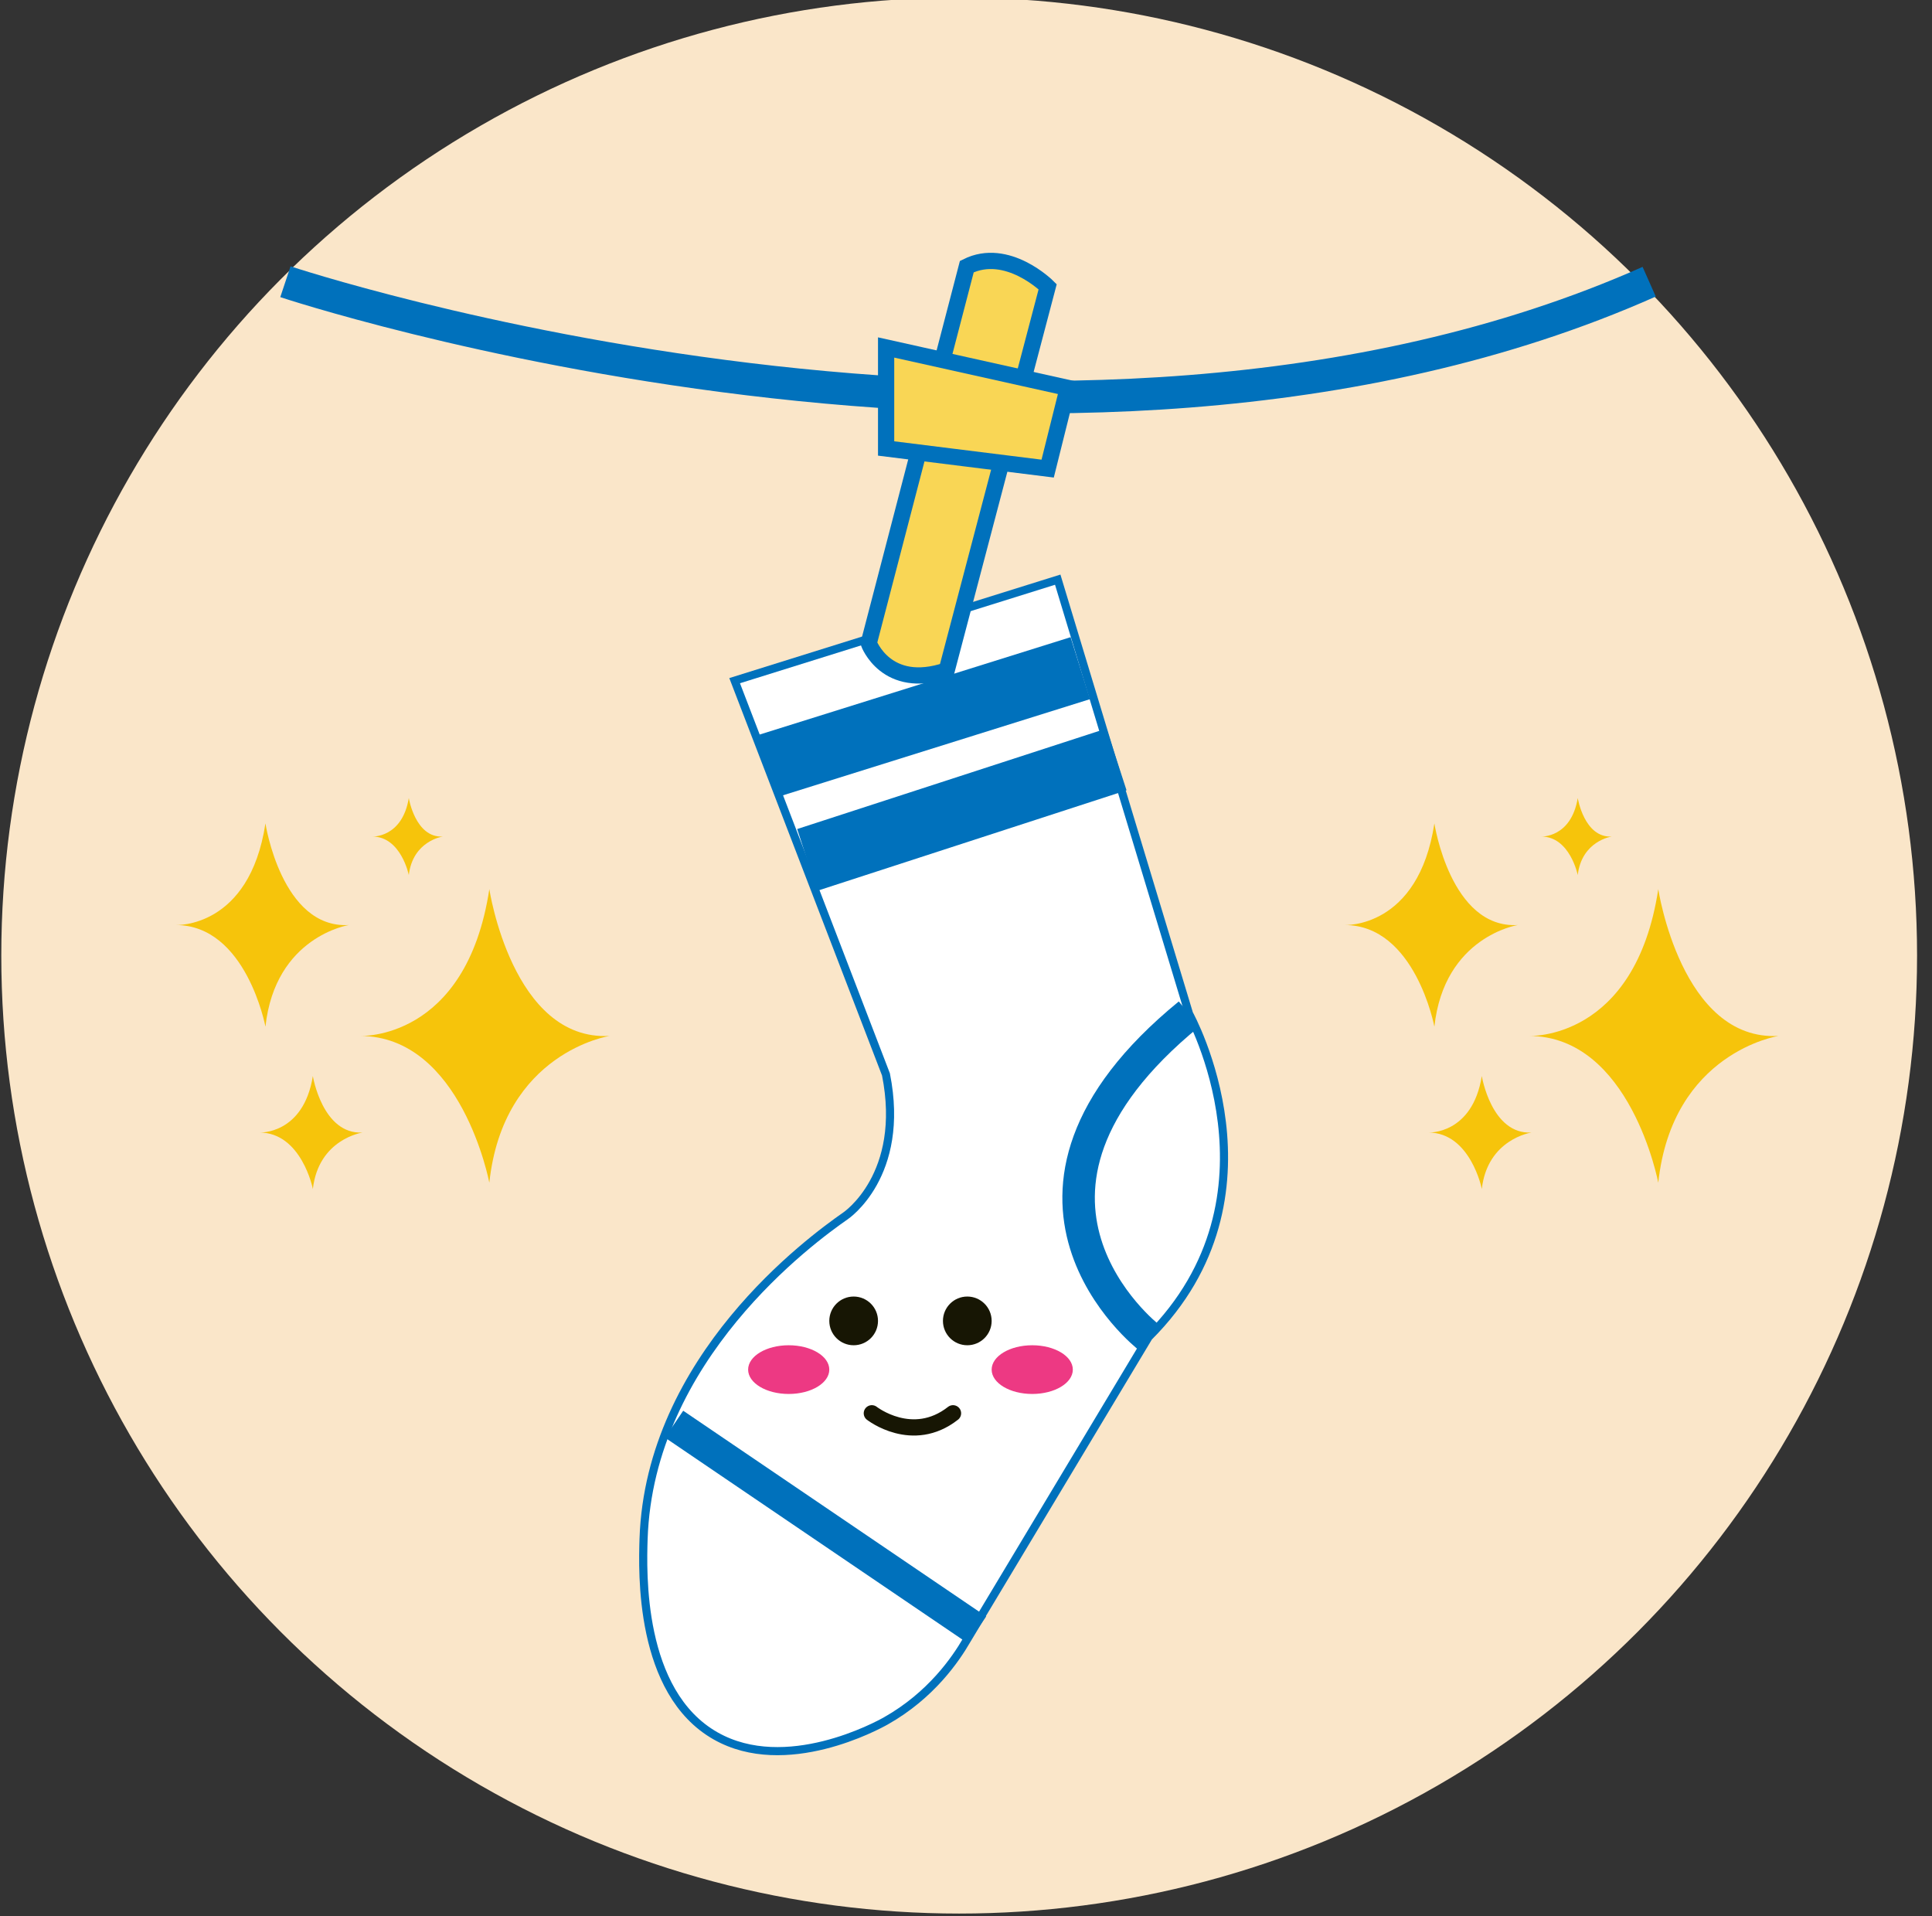 <?xml version="1.0" encoding="utf-8"?>
<!-- Generator: Adobe Illustrator 26.4.1, SVG Export Plug-In . SVG Version: 6.00 Build 0)  -->
<svg version="1.0" id="Layer_1" xmlns="http://www.w3.org/2000/svg" xmlns:xlink="http://www.w3.org/1999/xlink" x="0px" y="0px"
	 viewBox="0 0 119 118" style="enable-background:new 0 0 119 118;" xml:space="preserve">
<rect x="0" y="0" width="119" height="118" fill="#333333" stroke="none"/>
<style type="text/css">
	.st0{fill:#FAE6C9;}
	.st1{fill:#FFFFFF;stroke:#0071BC;stroke-width:0.5;stroke-miterlimit:10;}
	.st2{fill:none;stroke:#0071BC;stroke-width:4;stroke-miterlimit:10;}
	.st3{fill:none;stroke:#0071BC;stroke-width:2;stroke-miterlimit:10;}
	.st4{fill:#F9D655;stroke:#0071BC;stroke-miterlimit:10;}
	.st5{fill:none;stroke:#1E7F4C;stroke-width:2;stroke-miterlimit:10;}
	.st6{fill:none;stroke:#1E7F4C;stroke-width:0.5;stroke-miterlimit:10;}
	.st7{fill:#171604;}
	.st8{fill:none;stroke:#171604;stroke-linecap:round;stroke-miterlimit:10;}
	.st9{fill:#ED3983;}
	.st10{fill:#F6C40B;}
</style>
<circle class="st0" cx="59.08" cy="58.85" r="59"/>
<path class="st1" d="M45.25,41.92l19.9-6.22l8.09,26.74c0,0,6.22,11.2-2.49,19.9L59.55,101c-0.68,1.18-2.2,3.41-4.98,4.98
	c-0.51,0.29-6.17,3.38-10.49,0.93c-4.75-2.69-4.5-10.15-4.44-12.13c0.37-11.16,10.29-18.4,12.44-19.9c0,0,3.73-2.49,2.49-8.71
	L45.25,41.92z"/>
<line class="st2" x1="47.38" y1="47.15" x2="66.54" y2="41.15"/>
<line class="st2" x1="49.72" y1="52.96" x2="68.77" y2="46.77"/>
<path class="st3" d="M17.58,17.35c0,0,48,16,84,0"/>
<path class="st4" d="M53.51,39.61c0,0,1.07,2.93,4.8,1.68l6.22-23.63c0,0-2.49-2.49-4.98-1.24L53.51,39.61z"/>
<polygon class="st4" points="54.58,21.4 54.58,27.62 64.53,28.86 65.77,23.89 "/>
<path class="st5" d="M36.58,68.35"/>
<path class="st6" d="M36.58,68.35"/>
<path class="st5" d="M51.82,88.83"/>
<path class="st6" d="M51.82,88.83"/>
<path class="st3" d="M70.75,82.35c0,0-11.2-8.71,2.49-19.9"/>
<path class="st3" d="M41.52,87.71c6.22,4.22,12.44,8.45,18.66,12.67"/>
<circle class="st7" cx="52.58" cy="81.35" r="1.5"/>
<circle class="st7" cx="59.58" cy="81.35" r="1.5"/>
<path class="st8" d="M53.7,87.04c0,0,2.5,1.96,5,0"/>
<ellipse class="st9" cx="48.58" cy="84.35" rx="2.5" ry="1.5"/>
<ellipse class="st9" cx="63.58" cy="84.35" rx="2.5" ry="1.5"/>
<g>
	<path class="st10" d="M15.98,69.75c0,0,2.71,0.13,3.29-3.48c0,0,0.59,3.61,3.06,3.48c0,0-2.71,0.39-3.06,3.48
		C19.28,73.23,18.57,69.75,15.98,69.75z"/>
	<path class="st10" d="M10.82,56.97c0,0,4.54,0.23,5.53-6.26c0,0,0.99,6.5,5.14,6.26c0,0-4.54,0.7-5.14,6.26
		C16.35,63.23,15.17,56.97,10.82,56.97z"/>
	<path class="st10" d="M22.16,63.8c0,0,6.55,0.33,7.98-9.04c0,0,1.42,9.37,7.41,9.04c0,0-6.55,1-7.41,9.04
		C30.14,72.84,28.43,63.8,22.16,63.8z"/>
	<path class="st10" d="M22.93,51.52c0,0,1.84,0.09,2.25-2.37c0,0,0.4,2.46,2.09,2.37c0,0-1.84,0.26-2.09,2.37
		C25.18,53.89,24.7,51.52,22.93,51.52z"/>
</g>
<g>
	<path class="st10" d="M87.98,69.75c0,0,2.71,0.13,3.29-3.48c0,0,0.59,3.61,3.06,3.48c0,0-2.71,0.39-3.06,3.48
		C91.28,73.23,90.57,69.75,87.98,69.75z"/>
	<path class="st10" d="M82.82,56.97c0,0,4.54,0.23,5.53-6.26c0,0,0.99,6.5,5.14,6.26c0,0-4.54,0.7-5.14,6.26
		C88.35,63.23,87.17,56.97,82.82,56.97z"/>
	<path class="st10" d="M94.16,63.8c0,0,6.55,0.33,7.98-9.04c0,0,1.42,9.37,7.41,9.04c0,0-6.55,1-7.41,9.04
		C102.14,72.84,100.43,63.8,94.16,63.8z"/>
	<path class="st10" d="M94.93,51.52c0,0,1.84,0.09,2.25-2.37c0,0,0.4,2.46,2.09,2.37c0,0-1.84,0.26-2.09,2.37
		C97.18,53.89,96.7,51.52,94.93,51.52z"/>
</g>
</svg>
